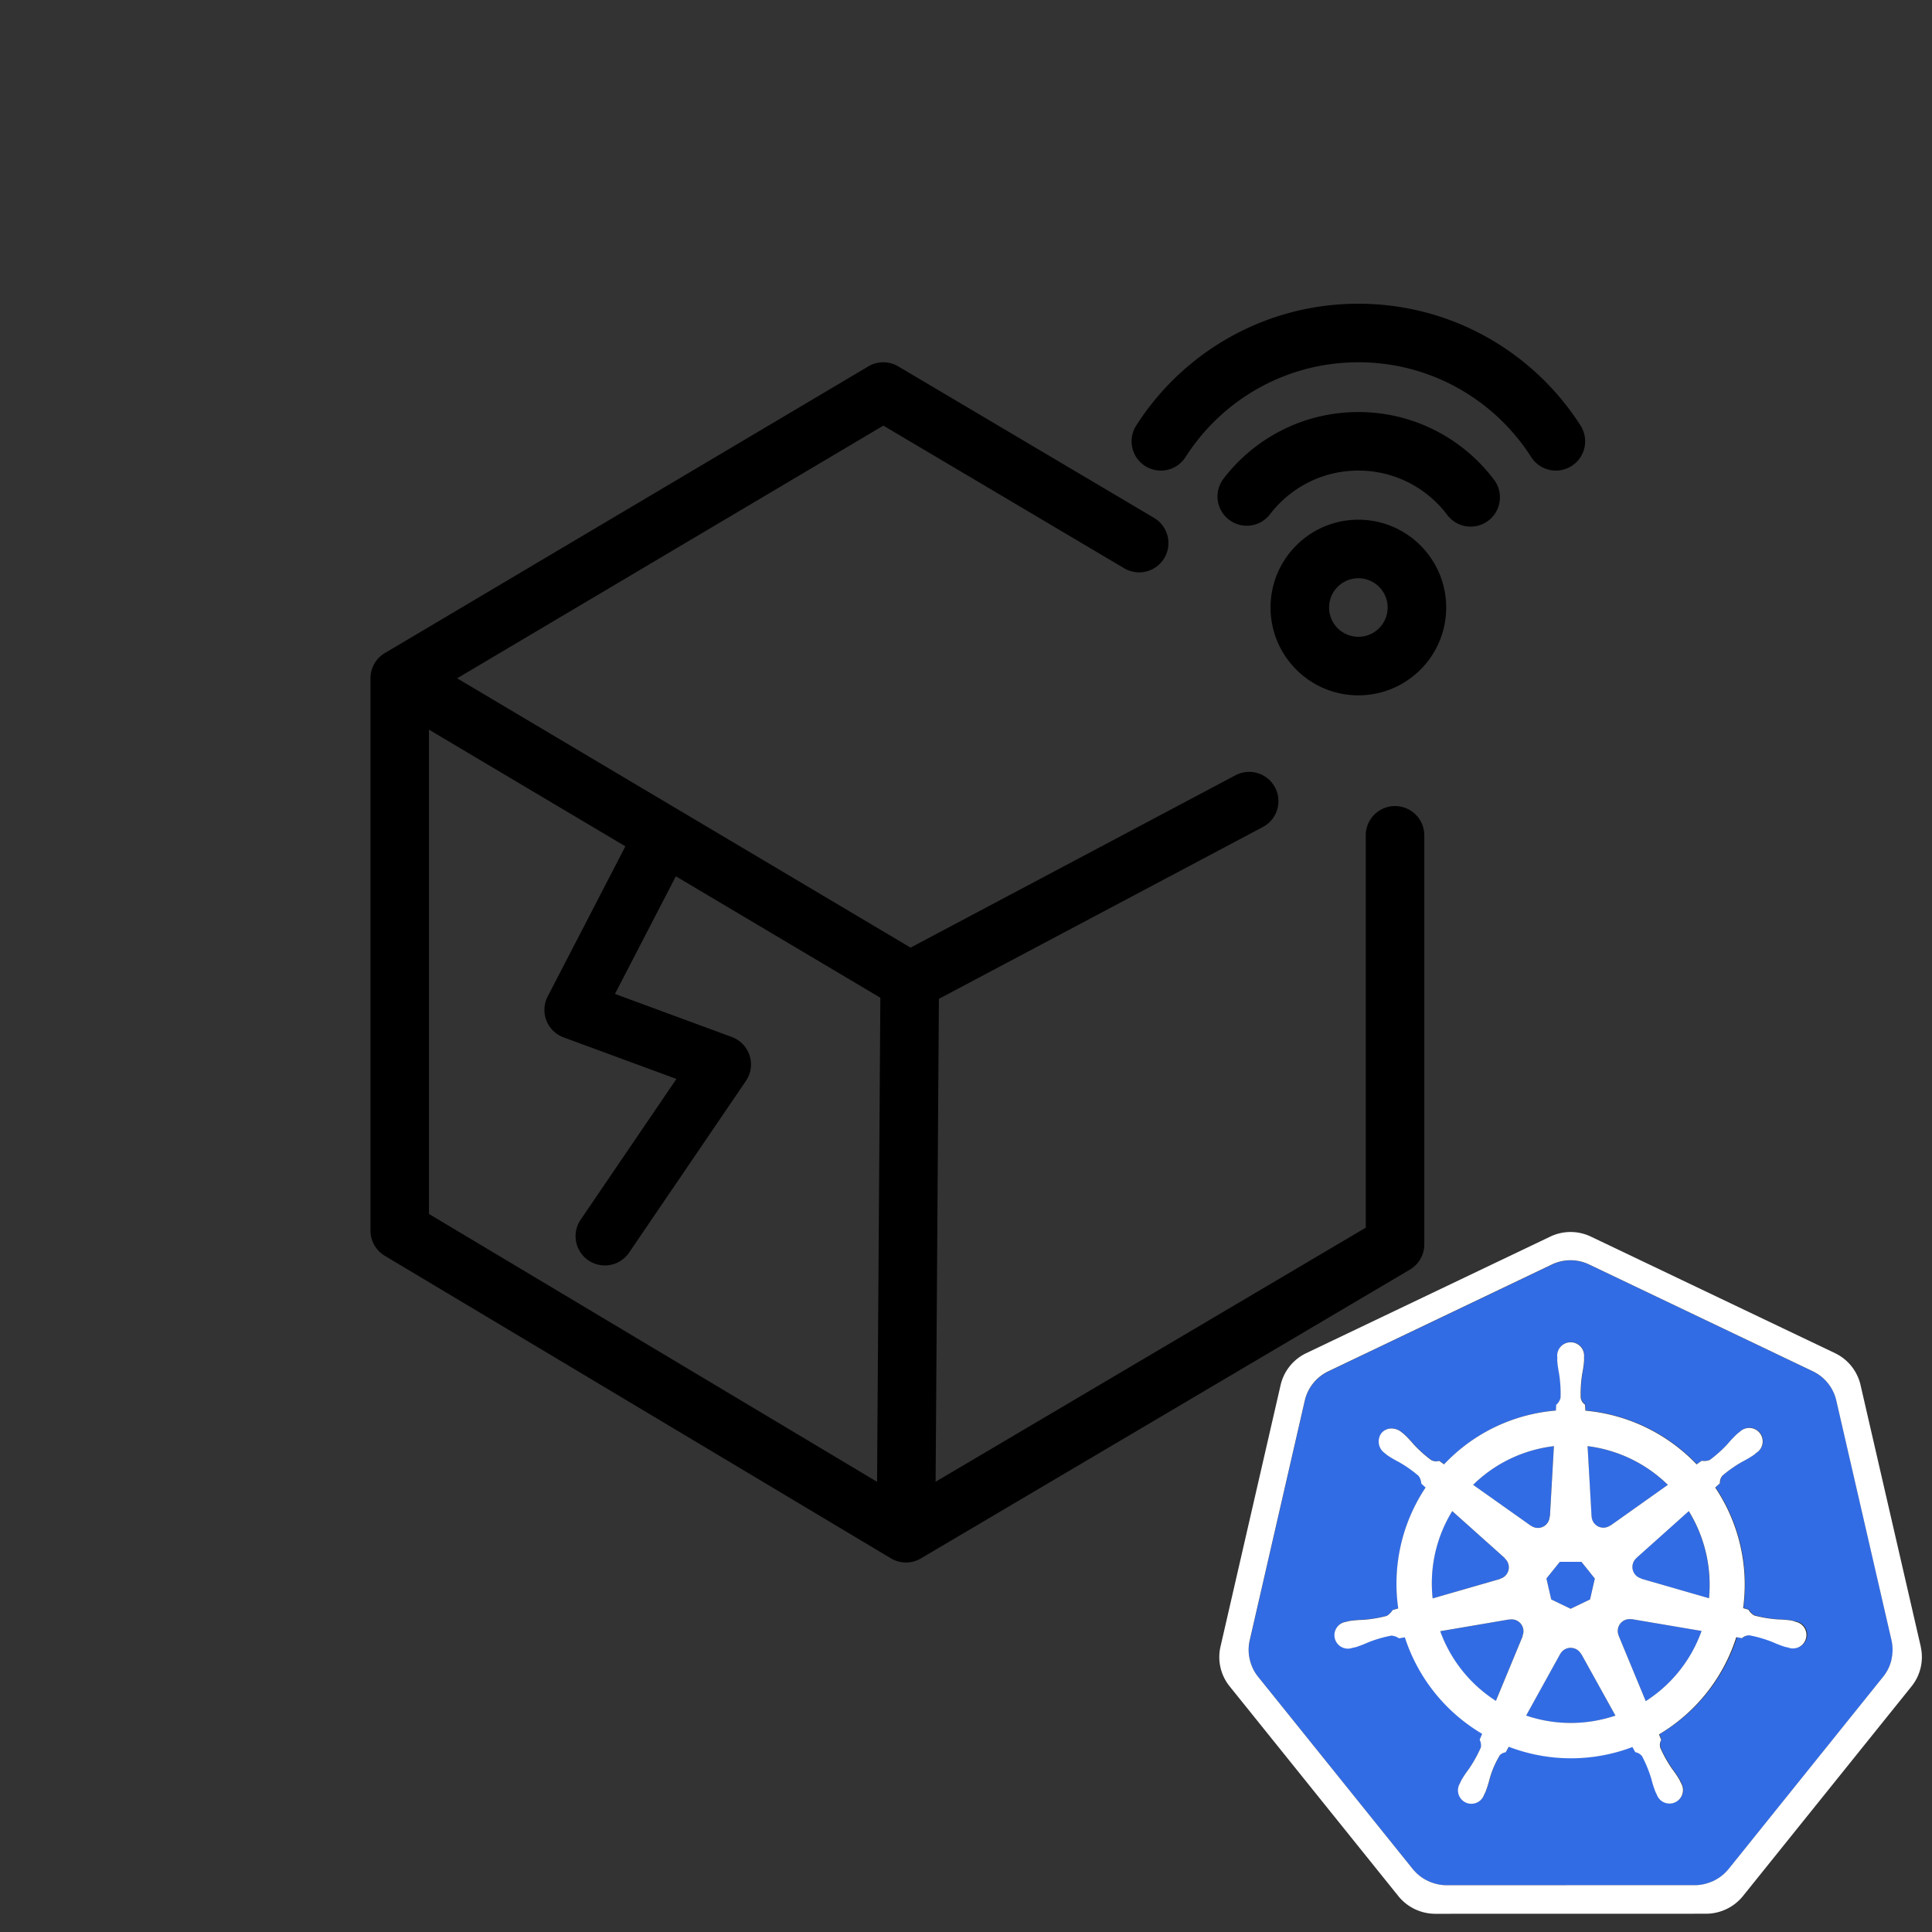 <svg xmlns="http://www.w3.org/2000/svg" fill="none" viewBox="0 0 33 33"><rect x="0" y="0" width="33" height="33" fill="#333333" stroke="none"/><path fill="#326CE5" d="M27.871 27.66a.196.196 0 0 0-.046-.004.198.198 0 0 0-.077.02.202.202 0 0 0-.098.262l-.001.002.463 1.117a2.362 2.362 0 0 0 .954-1.199l-1.192-.202-.002.003Zm-1.855.158a.202.202 0 0 0-.194-.157.197.197 0 0 0-.04.004l-.002-.003-1.182.201c.177.491.512.909.951 1.19l.458-1.107-.004-.004a.2.2 0 0 0 .011-.124Zm.99.434a.202.202 0 0 0-.282-.077.201.201 0 0 0-.074.078h-.001l-.581 1.051a2.367 2.367 0 0 0 1.292.066 2.449 2.449 0 0 0 .233-.065l-.582-1.052h-.004Zm1.839-2.441-.894.8 0.0.003a.202.202 0 0 0-.064.197.202.202 0 0 0 .143.15l.001.005 1.158.334a2.402 2.402 0 0 0-.345-1.488v-0Zm-1.661.09a.203.203 0 0 0 .033.102.203.203 0 0 0 .187.09.202.202 0 0 0 .101-.038l.004.002.978-.694a2.379 2.379 0 0 0-1.371-.661l.068 1.199.001 0Zm-1.036.158a.202.202 0 0 0 .32-.155l.005-.002.068-1.201a2.431 2.431 0 0 0-.244.042 2.358 2.358 0 0 0-1.136.619l.985.698.002-.001Zm-.525.907a.201.201 0 0 0 .144-.15.202.202 0 0 0-.064-.197l.001-.005-.899-.804a2.357 2.357 0 0 0-.335 1.492l1.152-.333.001-.004Zm.873.353.332.16.331-.159.082-.357-.229-.286h-.368l-.23.286.082.357Z"/><path fill="#326CE5" d="m32.311 28.023-.945-4.104a.738.738 0 0 0-.396-.492l-3.825-1.826a.737.737 0 0 0-.635 0l-3.824 1.827a.738.738 0 0 0-.396.492l-.943 4.104a.721.721 0 0 0-0.0.315.739.739 0 0 0 .027.093.715.715 0 0 0 .114.205l2.647 3.291c.012.014.024.027.037.041a.724.724 0 0 0 .14.116.754.754 0 0 0 .209.091.722.722 0 0 0 .186.026h.041l4.204-.001a.698.698 0 0 0 .076-.004.744.744 0 0 0 .108-.021.75.75 0 0 0 .075-.024.743.743 0 0 0 .057-.024.748.748 0 0 0 .08-.045.723.723 0 0 0 .176-.155l.081-.1 2.566-3.192a.715.715 0 0 0 .114-.205.736.736 0 0 0 .027-.093.719.719 0 0 0-0-.315Zm-3.967 1.596a.808.808 0 0 0 .038.092.18.18 0 0 0-.018.135c.056.128.124.249.203.363.044.058.085.119.123.182.009.017.021.043.03.062a.229.229 0 0 1 .023.185.231.231 0 0 1-.122.141.231.231 0 0 1-.186.005.23.23 0 0 1-.129-.135c-.009-.018-.021-.042-.028-.059a1.906 1.906 0 0 1-.067-.21 2.129 2.129 0 0 0-.157-.385.181.181 0 0 0-.117-.071c-.007-.013-.034-.062-.049-.088a2.962 2.962 0 0 1-2.112-.005l-.052.094a.186.186 0 0 0-.099.048 1.599 1.599 0 0 0-.177.411 1.883 1.883 0 0 1-.066.21c-.007.017-.019.04-.028.058l-0.0.001a.231.231 0 0 1-.05.081.23.23 0 0 1-.341-.009.231.231 0 0 1-.046-.084.231.231 0 0 1 .023-.185c.009-.018.02-.044.029-.062a1.902 1.902 0 0 1 .123-.183 2.24 2.24 0 0 0 .207-.372.228.228 0 0 0-.02-.129l.042-.1a2.979 2.979 0 0 1-1.32-1.648l-.1.017a.254.254 0 0 0-.132-.046 2.149 2.149 0 0 0-.399.117 1.931 1.931 0 0 1-.205.079c-.017.004-.04.009-.059.013-.002.001-.003.001-.004.002a.021.021 0 0 1-.004 0.0.231.231 0 0 1-.185-.018.23.23 0 0 1-.111-.149.23.23 0 0 1 .105-.247.227.227 0 0 1 .089-.032l.003-.001.002-.001c.019-.004.044-.011.061-.014a1.921 1.921 0 0 1 .22-.018 2.134 2.134 0 0 0 .41-.067.316.316 0 0 0 .098-.099l.096-.028a2.962 2.962 0 0 1 .467-2.065l-.073-.065a.254.254 0 0 0-.046-.132 2.138 2.138 0 0 0-.34-.239 1.904 1.904 0 0 1-.19-.111c-.014-.01-.032-.026-.047-.038l-.003-.002a.242.242 0 0 1-.056-.338.219.219 0 0 1 .182-.081.273.273 0 0 1 .16.06c.016.012.037.029.051.04.053.05.104.104.151.16a2.138 2.138 0 0 0 .309.279.181.181 0 0 0 .136.013c.027.02.055.039.083.059a2.944 2.944 0 0 1 1.496-.855 2.996 2.996 0 0 1 .414-.064l.005-.097a.249.249 0 0 0 .074-.118 2.138 2.138 0 0 0-.025-.415 1.924 1.924 0 0 1-.031-.218c-.001-.017 0-.04.001-.059 0-.002-.001-.004-.001-.006a.231.231 0 0 1 .135-.234.229.229 0 0 1 .187-0.0.23.23 0 0 1 .136.233c0 .02.001.047.001.065a1.902 1.902 0 0 1-.031.218 2.138 2.138 0 0 0-.026.415.181.181 0 0 0 .075.114c.001.017.004.072.005.102a3 3 0 0 1 1.9.918l.087-.062a.255.255 0 0 0 .139-.015 2.139 2.139 0 0 0 .309-.279 1.904 1.904 0 0 1 .151-.16c.014-.012.035-.028.051-.041a.231.231 0 0 1 .342.021.23.23 0 0 1-.056.337c-.015.012-.036.03-.05.041a1.89 1.89 0 0 1-.19.111 2.144 2.144 0 0 0-.34.239.181.181 0 0 0-.043.13c-.013.012-.058.051-.081.073a2.974 2.974 0 0 1 .477 2.06l.092.027a.258.258 0 0 0 .099.099 2.137 2.137 0 0 0 .41.068 1.944 1.944 0 0 1 .22.018c.019.004.047.011.067.016a.229.229 0 0 1 .159.097.23.23 0 0 1-.004.269.23.23 0 0 1-.256.081l-.003-0c-.002-0-.003-.001-.004-.002-.019-.004-.043-.008-.059-.013a1.925 1.925 0 0 1-.205-.079 2.138 2.138 0 0 0-.399-.117.181.181 0 0 0-.128.048 3.279 3.279 0 0 0-.098-.017 2.979 2.979 0 0 1-1.32 1.66Z"/><path fill="#fff" d="m32.809 28.129-1.031-4.478a.804.804 0 0 0-.432-.537l-4.173-1.992a.805.805 0 0 0-.693 0l-4.173 1.993a.805.805 0 0 0-.432.537l-1.029 4.478a.796.796 0 0 0 .154.67l2.888 3.591a.813.813 0 0 0 .624.298l4.631-.001a.814.814 0 0 0 .624-.297l2.887-3.591a.799.799 0 0 0 .154-.67v-0Zm-.499.21a.752.752 0 0 1-.027.093.715.715 0 0 1-.115.205l-2.565 3.191-.081.1a.72.72 0 0 1-.176.155.743.743 0 0 1-.08.045.696.696 0 0 1-.057.023.762.762 0 0 1-.183.045.698.698 0 0 1-.076.004l-4.204.001h-.041a.722.722 0 0 1-.186-.026.756.756 0 0 1-.209-.091.725.725 0 0 1-.14-.116c-.013-.013-.025-.026-.037-.041l-2.647-3.291a.711.711 0 0 1-.114-.206.723.723 0 0 1-.027-.093.722.722 0 0 1 0-.315l.943-4.105a.738.738 0 0 1 .396-.492l3.824-1.827a.737.737 0 0 1 .635 0l3.825 1.826a.737.737 0 0 1 .396.492l.945 4.104a.722.722 0 0 1 0.0.315v-0Z"/><path fill="#fff" d="M30.662 27.695c-.02-.004-.047-.012-.067-.016a1.918 1.918 0 0 0-.219-.018 2.136 2.136 0 0 1-.411-.067.258.258 0 0 1-.099-.099l-.092-.027a2.974 2.974 0 0 0-.477-2.06c.024-.021.068-.061.081-.073a.181.181 0 0 1 .043-.13 2.143 2.143 0 0 1 .341-.239 1.89 1.89 0 0 0 .19-.111c.015-.011.035-.028.05-.041a.229.229 0 0 0 .103-.156.23.23 0 0 0-.388-.202c-.016.012-.037.028-.051.041a1.89 1.89 0 0 0-.151.16 2.14 2.14 0 0 1-.309.279.254.254 0 0 1-.139.015l-.087.062a3 3 0 0 0-1.9-.918c-.002-.03-.005-.086-.006-.102A.182.182 0 0 1 27 23.878a2.146 2.146 0 0 1 .026-.415 1.9 1.9 0 0 0 .031-.218c.001-.018-0-.045-0-.065a.23.23 0 0 0-.058-.177.231.231 0 0 0-.171-.076.231.231 0 0 0-.171.076.229.229 0 0 0-.058.177c0 .002.001.004.001.006-0.0.019-.001.042-.001.059.006.073.017.146.031.218a2.145 2.145 0 0 1 .025.415.249.249 0 0 1-.074.118l-.005.097a2.982 2.982 0 0 0-.414.064 2.945 2.945 0 0 0-1.496.855 4.28 4.28 0 0 1-.083-.059.18.18 0 0 1-.136-.013 2.131 2.131 0 0 1-.309-.279 1.914 1.914 0 0 0-.151-.16c-.014-.012-.035-.028-.051-.041a.273.273 0 0 0-.16-.06.221.221 0 0 0-.182.081.243.243 0 0 0 .056.338l.004.003c.015.012.033.028.047.038a1.915 1.915 0 0 0 .19.111c.121.069.235.149.34.239a.255.255 0 0 1 .046.132l.073.066a2.963 2.963 0 0 0-.467 2.065l-.096.028a.316.316 0 0 1-.098.099 2.144 2.144 0 0 1-.41.068 1.9 1.9 0 0 0-.22.018c-.018.003-.042.009-.061.014l-.002.001-.003.001a.229.229 0 0 0-.159.097.23.23 0 0 0 .166.36.23.23 0 0 0 .094-.01l.003-.001c.002-0.0.003-.001.004-.001.019-.004.043-.009.059-.013a1.931 1.931 0 0 0 .205-.079 2.148 2.148 0 0 1 .399-.117.253.253 0 0 1 .132.046l.1-.017a2.979 2.979 0 0 0 1.32 1.648l-.042.1a.228.228 0 0 1 .021.13 2.243 2.243 0 0 1-.207.372 1.908 1.908 0 0 0-.123.183c-.009.017-.021.044-.029.062a.229.229 0 0 0-.023.185.23.23 0 0 0 .214.163.231.231 0 0 0 .222-.152l0-0v-.001c.009-.018.021-.041.028-.058a1.876 1.876 0 0 0 .066-.21 1.602 1.602 0 0 1 .177-.411.186.186 0 0 1 .099-.048l.052-.094a2.962 2.962 0 0 0 2.112.005c.015.026.042.075.049.088a.181.181 0 0 1 .117.071 2.139 2.139 0 0 1 .157.385 1.899 1.899 0 0 0 .066.21c.007.017.019.041.028.059a.23.23 0 0 0 .222.152.23.23 0 0 0 .192-.348c-.009-.018-.021-.044-.03-.062a1.893 1.893 0 0 0-.123-.182 2.145 2.145 0 0 1-.203-.363.18.18 0 0 1 .018-.135.767.767 0 0 1-.038-.092 2.979 2.979 0 0 0 1.319-1.66 3.554 3.554 0 0 1 .098.017.181.181 0 0 1 .128-.048c.137.026.27.065.399.117.067.03.136.057.205.079.017.004.04.009.059.013.002 0.0.003.001.004.002l.003.001a.229.229 0 0 0 .296-.167.229.229 0 0 0-.194-.279Zm-2.175-2.332-.978.694-.003-.002a.202.202 0 0 1-.206.019.202.202 0 0 1-.114-.173l-.001-.001-.068-1.199a2.379 2.379 0 0 1 1.371.661Zm-1.843 1.314h.368l.229.286-.082.357-.331.159-.332-.16-.082-.357.23-.286Zm-.346-1.934a2.435 2.435 0 0 1 .244-.042l-.068 1.201-.005.002a.201.201 0 0 1-.32.155l-.002.001-.985-.698a2.358 2.358 0 0 1 1.136-.619Zm-1.493 1.067.899.804-.001.005a.202.202 0 0 1 .064.197.202.202 0 0 1-.143.15l-.001.004-1.152.332a2.357 2.357 0 0 1 .335-1.492Zm1.204 2.136-.458 1.106a2.37 2.37 0 0 1-.951-1.19l1.181-.201.002.003a.203.203 0 0 1 .04-.004.202.202 0 0 1 .166.092.203.203 0 0 1 .032.093.203.203 0 0 1-.016.097l.003.004Zm1.351 1.423a2.367 2.367 0 0 1-1.292-.066l.581-1.051h.001a.201.201 0 0 1 .178-.106.202.202 0 0 1 .178.106h.004l.583 1.052a2.455 2.455 0 0 1-.233.065Zm.751-.312-.463-1.118.001-.002a.202.202 0 0 1-.004-.15.202.202 0 0 1 .179-.131.195.195 0 0 1 .046.003l.002-.003 1.192.202a2.362 2.362 0 0 1-.954 1.199Zm1.079-1.758-1.158-.334-.001-.005a.202.202 0 0 1-.143-.15.202.202 0 0 1 .064-.197l-0-.002.894-.8c.274.445.395.968.345 1.488Z"/><path fill="currentColor" d="M20.25 7.807c.622-.975 1.712-1.619 2.952-1.619s2.33.645 2.952 1.619a.5.5 0 1 0 .843-.538c-.798-1.25-2.2-2.081-3.795-2.081-1.596 0-2.997.831-3.795 2.081a.5.5 0 0 0 .843.538Z"/><path fill="currentColor" d="M21.688 8.79c.348-.458.896-.752 1.514-.752s1.166.294 1.514.752a.5.5 0 1 0 .796-.605c-.529-.696-1.367-1.147-2.31-1.147-.943 0-1.782.451-2.31 1.147a.5.5 0 0 0 .796.605Z"/><path fill="currentColor" fill-rule="evenodd" d="M14.832 6.258a.5.5 0 0 1 .51-0l4.37 2.588a.5.5 0 1 1-.509.861l-4.115-2.437-7.28 4.316 7.745 4.6 5.541-2.939a.5.5 0 1 1 .469.883l-5.526 2.931-.056 8.248 7.347-4.339v-6.702a.5.5 0 1 1 1 0v6.988a.5.5 0 0 1-.246.43l-8.353 4.933a.5.5 0 0 1-.511-.001l-8.647-5.169a.5.5 0 0 1-.243-.429V11.585a.5.5 0 0 1 .245-.43l8.259-4.897Zm.149 19.052.056-8.268-3.493-2.074-1.04 2.009 1.997.736a.5.5 0 0 1 .24.75l-1.996 2.933a.5.5 0 1 1-.827-.563l1.636-2.404-1.928-.71a.5.5 0 0 1-.271-.699l1.327-2.564-3.355-1.993v8.272l7.653 4.575Z" clip-rule="evenodd"/><path fill="currentColor" fill-rule="evenodd" d="M21.702 10.377c0-.829.672-1.5 1.5-1.5s1.5.671 1.5 1.5c0 .828-.672 1.5-1.5 1.5s-1.5-.672-1.5-1.5Zm1.5-.5a.5.5 0 1 0 0 1 .5.5 0 0 0 0-1Z" clip-rule="evenodd"/></svg>